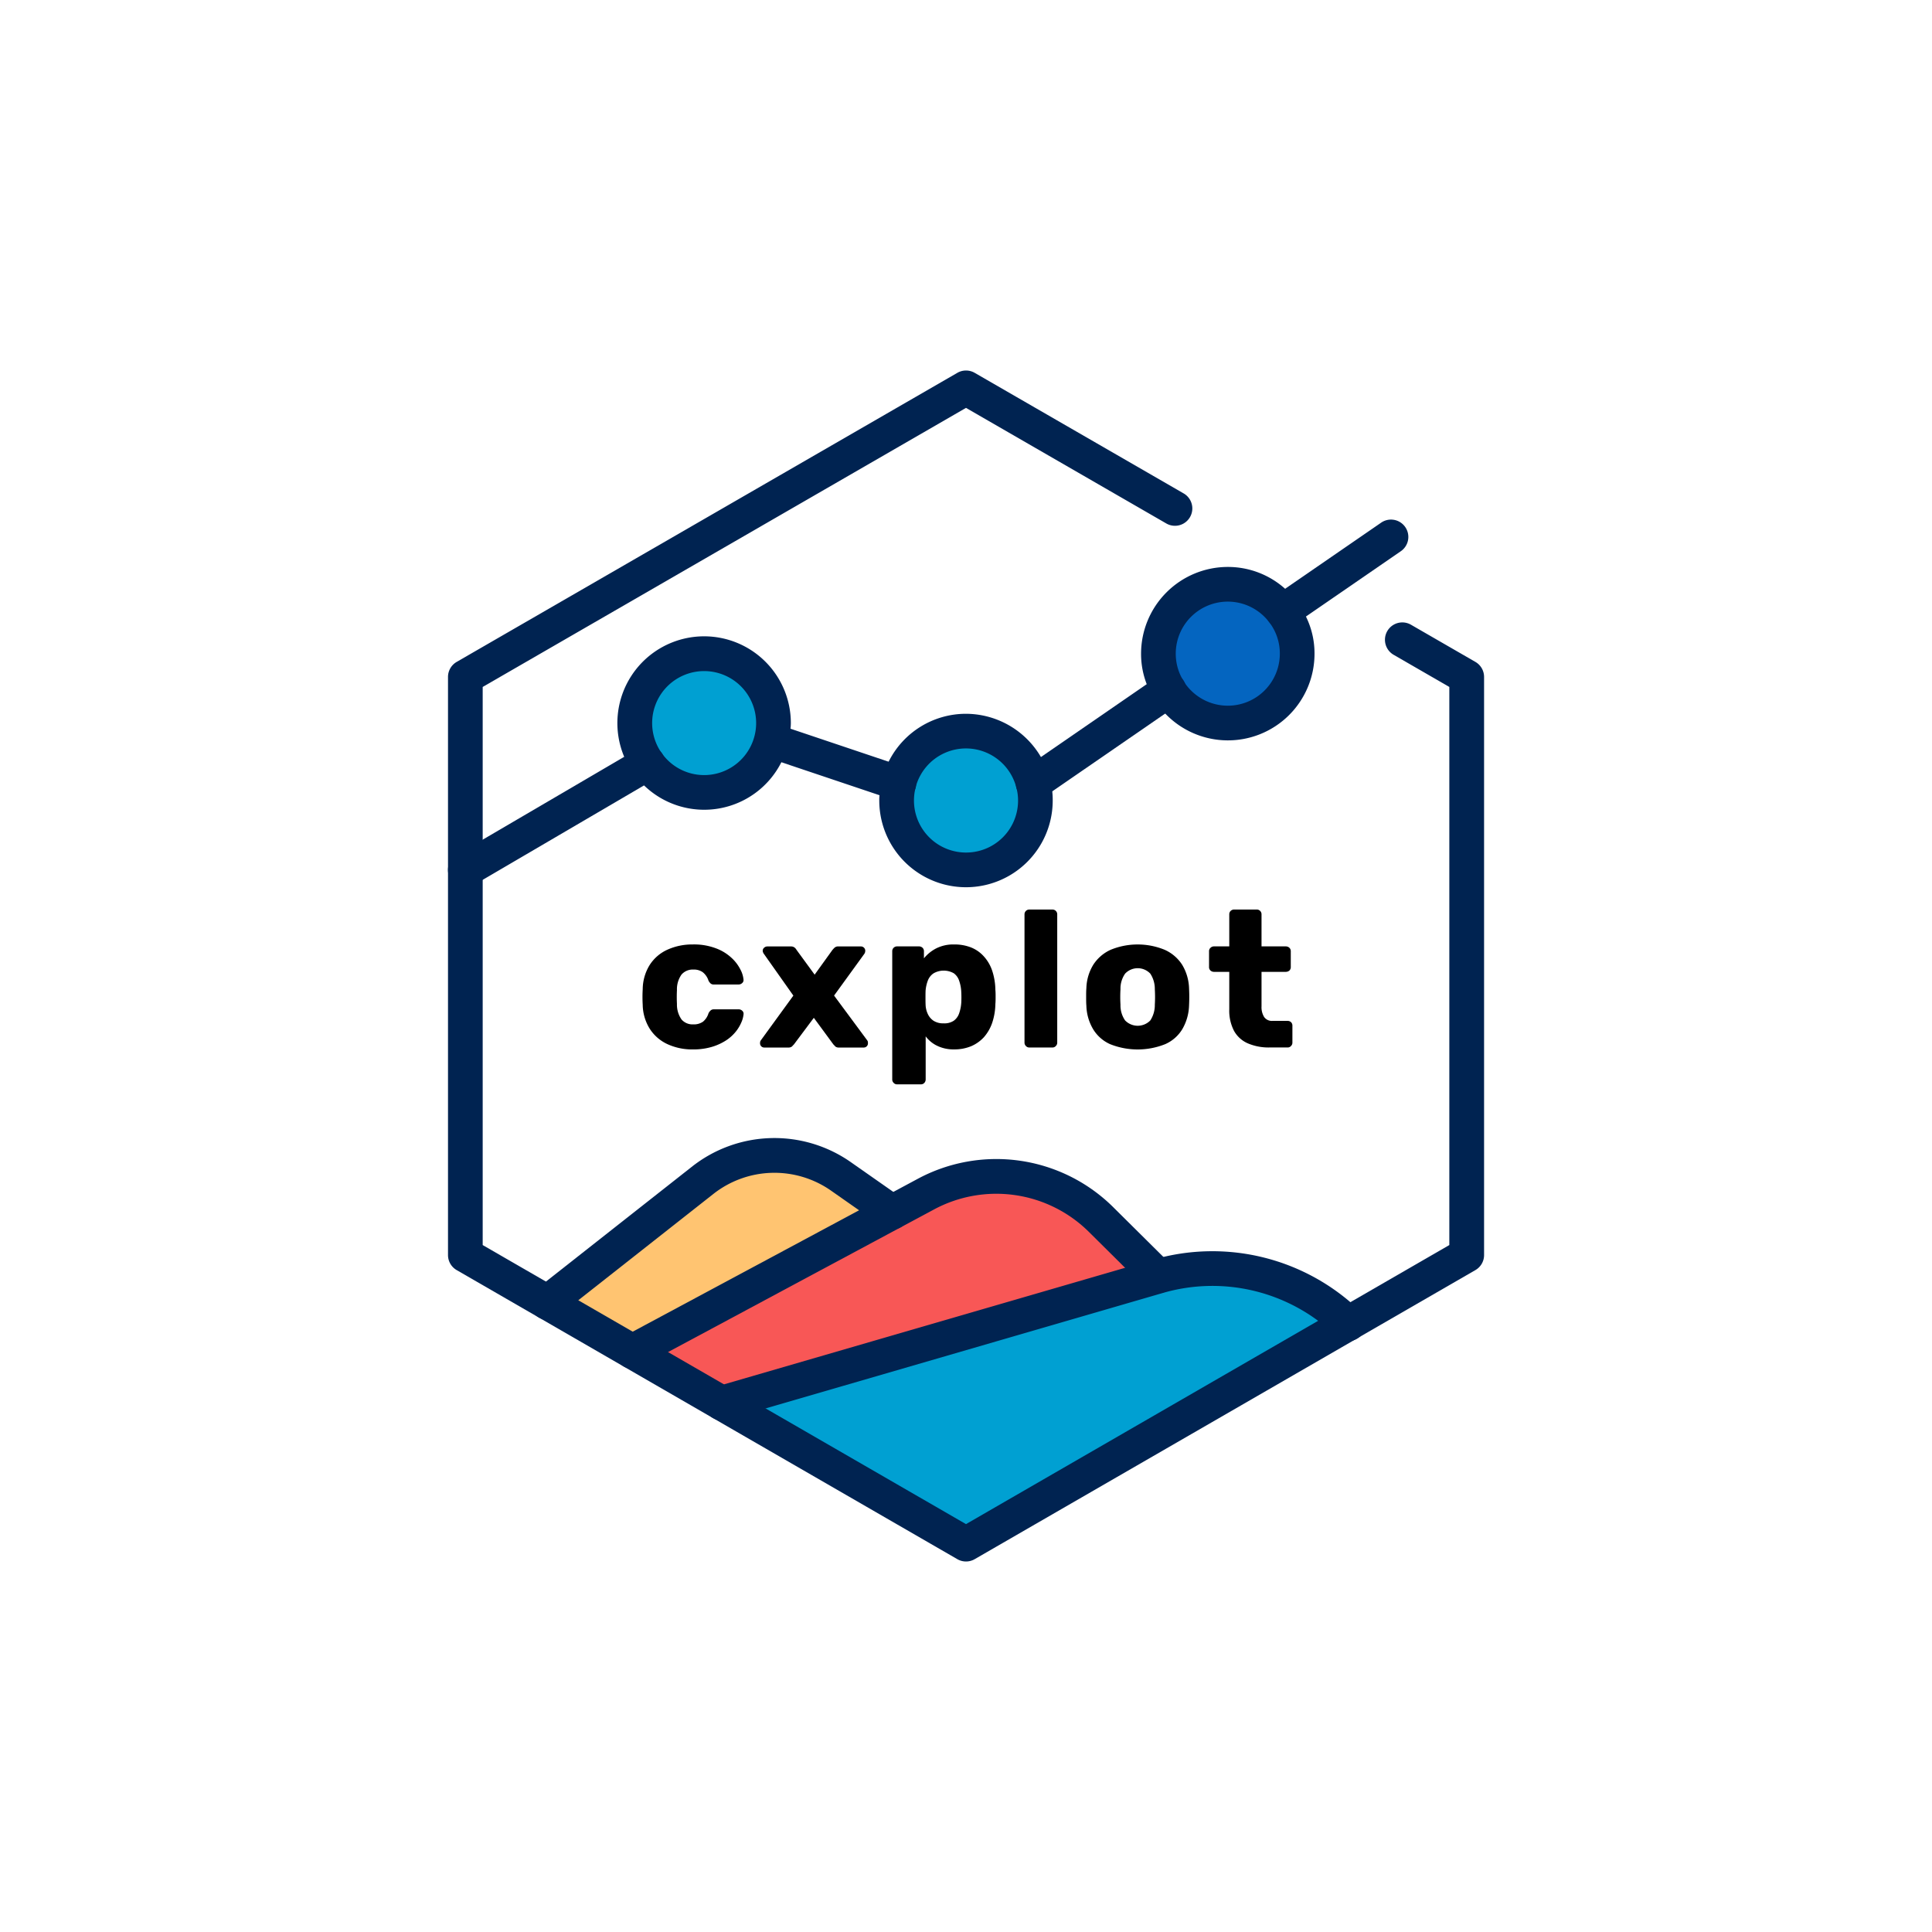 <svg id="Layer_1" data-name="Layer 1" xmlns="http://www.w3.org/2000/svg" viewBox="0 0 300 300"><defs><style>.cls-1{fill:#00a0d2;}.cls-2{fill:#0465c0;}.cls-3{fill:#f85756;}.cls-4{fill:#ffc471;}.cls-5{fill:#002351;}.cls-6{fill:none;}</style></defs><title>_</title><circle class="cls-1" cx="110.626" cy="112.274" r="9.488"/><circle class="cls-1" cx="150.003" cy="124.347" r="9.488"/><circle class="cls-2" cx="190.658" cy="101.501" r="9.488"/><path class="cls-1" d="M209.251,205.8,150,239.177l-38.243-22.138L86.4,202.37l.341-.341c2.729-2.693,21.528-20.917,32.731-22.048,12.1-1.239,19.553,8.313,19.553,8.313s14.112-7.02,24.436-3.878,16.608,13.466,16.608,13.466C200.309,194.559,209.251,205.8,209.251,205.8Z"/><path class="cls-3" d="M180.074,197.881l-68.318,19.158-11.994-7.2-13.017-7.81c2.729-2.693,21.528-20.917,32.731-22.048,12.1-1.239,19.553,8.313,19.553,8.313s14.112-7.02,24.436-3.878S180.074,197.881,180.074,197.881Z"/><path class="cls-4" d="M139.03,188.293,99.763,209.839l-13.017-7.81c2.729-2.693,21.528-20.917,32.731-22.048C131.579,178.741,139.03,188.293,139.03,188.293Z"/><path class="cls-5" d="M150,242.467a2.687,2.687,0,0,1-1.347-.361L70.913,197.219a2.692,2.692,0,0,1-1.347-2.332V105.113a2.692,2.692,0,0,1,1.347-2.332l77.744-44.887a2.691,2.691,0,0,1,2.692,0l32.482,18.744a2.694,2.694,0,0,1-2.693,4.666L150,63.336,74.952,106.669v86.663L150,236.664l75.05-43.332V106.669l-8.649-4.993A2.694,2.694,0,0,1,219.1,97.01l10,5.77a2.7,2.7,0,0,1,1.347,2.333v89.774a2.693,2.693,0,0,1-1.347,2.332L151.35,242.106A2.687,2.687,0,0,1,150,242.467Z"/><path class="cls-5" d="M112.065,220.562a2.695,2.695,0,0,1-.6-5.322l67.632-19.653a32.967,32.967,0,0,1,32.11,8,2.693,2.693,0,1,1-3.752,3.863,27.581,27.581,0,0,0-26.855-6.688l-67.779,19.7A2.688,2.688,0,0,1,112.065,220.562Z"/><path class="cls-5" d="M98.207,212.555a2.694,2.694,0,0,1-1.276-5.067l45.5-24.4a25.775,25.775,0,0,1,30.475,4.406l8.839,8.767a2.694,2.694,0,0,1-3.794,3.824l-8.834-8.763a20.418,20.418,0,0,0-24.137-3.49l-45.5,24.4A2.679,2.679,0,0,1,98.207,212.555Z"/><path class="cls-5" d="M85.009,204.942a2.693,2.693,0,0,1-1.667-4.81l24.042-18.924a20.675,20.675,0,0,1,24.83-.681l7.844,5.493a2.693,2.693,0,1,1-3.089,4.412l-7.846-5.494a15.326,15.326,0,0,0-18.405.5L86.673,204.365A2.683,2.683,0,0,1,85.009,204.942Z"/><path class="cls-5" d="M163.394,122.884A13.528,13.528,0,0,0,150,110.837a13.419,13.419,0,0,0-12.012,7.433,11.214,11.214,0,0,0-.97,2.514,12.059,12.059,0,0,0-.449,2.693,6.215,6.215,0,0,0-.036.826,13.466,13.466,0,0,0,26.932,0A12.314,12.314,0,0,0,163.394,122.884ZM150,132.382a8.08,8.08,0,0,1-8.08-8.08,8.463,8.463,0,0,1,.2-1.8,1.893,1.893,0,0,0,.108-.431,8.075,8.075,0,0,1,15.585.215,1.321,1.321,0,0,0,.072.251A8.065,8.065,0,0,1,150,132.382Z"/><path class="cls-5" d="M202.787,95.737a12.73,12.73,0,0,0-3.232-4.309,13.317,13.317,0,0,0-8.905-3.393A13.482,13.482,0,0,0,177.184,101.5a13,13,0,0,0,.88,4.74,12.861,12.861,0,0,0,2.873,4.56,13.449,13.449,0,0,0,23.18-9.3A12.949,12.949,0,0,0,202.787,95.737ZM190.65,109.58a8.1,8.1,0,0,1-6.733-3.609c-.072-.126-.144-.233-.215-.359a7.979,7.979,0,0,1-1.131-4.112,8.076,8.076,0,0,1,14.4-5.027,7.961,7.961,0,0,1,1.76,5.027A8.08,8.08,0,0,1,190.65,109.58Z"/><path class="cls-5" d="M109.333,98.807a13.472,13.472,0,0,0-12.407,18.709A13.2,13.2,0,0,0,100,121.95a13.422,13.422,0,0,0,21.33-3.591,13.386,13.386,0,0,0,1.418-5.207,7.225,7.225,0,0,0,.054-.88A13.471,13.471,0,0,0,109.333,98.807Zm0,21.546a8.051,8.051,0,0,1-6.643-3.5.1.1,0,0,1-.054-.072,8.074,8.074,0,1,1,6.7,3.573Z"/><path class="cls-5" d="M72.256,137.777a2.693,2.693,0,0,1-1.363-5.017L99.2,116.187a2.693,2.693,0,1,1,2.721,4.648l-28.31,16.573A2.677,2.677,0,0,1,72.256,137.777Z"/><line class="cls-6" x1="120.113" y1="115.109" x2="139.572" y2="121.649"/><path class="cls-5" d="M139.572,124.343a2.7,2.7,0,0,1-.858-.141l-19.458-6.539a2.693,2.693,0,0,1,1.717-5.106L140.43,119.1a2.694,2.694,0,0,1-.858,5.247Z"/><path class="cls-5" d="M199.2,97.63a2.693,2.693,0,0,1-1.529-4.911l16.769-11.544a2.693,2.693,0,1,1,3.054,4.436L200.722,97.155A2.675,2.675,0,0,1,199.2,97.63Z"/><path class="cls-5" d="M160.433,124.347a2.693,2.693,0,0,1-1.53-4.911l21.061-14.508a2.693,2.693,0,1,1,3.054,4.436l-21.06,14.508A2.682,2.682,0,0,1,160.433,124.347Z"/><path d="M114.7,156.729h-3.842a.736.736,0,0,0-.5.162,1.547,1.547,0,0,0-.341.449,2.7,2.7,0,0,1-.862,1.311,2.449,2.449,0,0,1-1.49.413,2.256,2.256,0,0,1-1.831-.754,4.007,4.007,0,0,1-.718-2.424,21.079,21.079,0,0,1,0-2.137,3.954,3.954,0,0,1,.7-2.406,2.286,2.286,0,0,1,1.849-.79,2.384,2.384,0,0,1,1.436.395,2.73,2.73,0,0,1,.916,1.329,1.546,1.546,0,0,0,.341.449.73.73,0,0,0,.5.144H114.7a.792.792,0,0,0,.539-.215.6.6,0,0,0,.215-.521,4.125,4.125,0,0,0-.5-1.616,6.27,6.27,0,0,0-1.382-1.8,7.215,7.215,0,0,0-2.424-1.472,9.6,9.6,0,0,0-3.573-.592,9.329,9.329,0,0,0-3.968.826,6.375,6.375,0,0,0-2.729,2.37A7.266,7.266,0,0,0,99.8,153.6c-.018.323-.036.718-.036,1.221,0,.485.018.9.036,1.221a7.245,7.245,0,0,0,1.1,3.717,6.481,6.481,0,0,0,2.729,2.37,9.189,9.189,0,0,0,3.95.826,10.122,10.122,0,0,0,3.016-.413,8.53,8.53,0,0,0,2.226-1.041,6.543,6.543,0,0,0,1.49-1.382,6.178,6.178,0,0,0,.844-1.454,4.111,4.111,0,0,0,.305-1.185.617.617,0,0,0-.215-.539A.792.792,0,0,0,114.7,156.729Z"/><path d="M134.757,161.738a.748.748,0,0,0-.126-.233l-5.117-6.913,4.7-6.482a.683.683,0,0,0,.108-.233,1.212,1.212,0,0,0,.036-.251.674.674,0,0,0-.664-.664H130.16a.794.794,0,0,0-.575.2c-.144.126-.233.251-.323.341l-2.765,3.842-2.819-3.86a1.156,1.156,0,0,0-.287-.341.877.877,0,0,0-.575-.18h-3.681a.727.727,0,0,0-.485.2.6.6,0,0,0-.215.467.634.634,0,0,0,.054.251.746.746,0,0,0,.126.233l4.578,6.482-5.027,6.913a.664.664,0,0,0-.126.251.966.966,0,0,0-.018.2.647.647,0,0,0,.664.7h3.753a.825.825,0,0,0,.557-.18c.108-.126.215-.233.287-.305l3.088-4.13,3.034,4.13c.09.09.2.2.305.323a.824.824,0,0,0,.557.162h3.842a.648.648,0,0,0,.664-.7A1.03,1.03,0,0,0,134.757,161.738Z"/><path d="M154.561,153.694a9.841,9.841,0,0,0-.5-2.981,6.244,6.244,0,0,0-1.293-2.208,5.315,5.315,0,0,0-1.975-1.383,7,7,0,0,0-2.639-.467,5.892,5.892,0,0,0-2.819.628,6.052,6.052,0,0,0-1.867,1.526v-1.1a.731.731,0,0,0-.215-.539.791.791,0,0,0-.539-.215H139.3a.736.736,0,0,0-.754.754v19.912a.719.719,0,0,0,.215.521.683.683,0,0,0,.539.233h3.681a.7.7,0,0,0,.557-.233.783.783,0,0,0,.2-.521v-6.7a4.773,4.773,0,0,0,1.831,1.49,5.833,5.833,0,0,0,2.585.539,6.808,6.808,0,0,0,2.657-.5,5.808,5.808,0,0,0,1.975-1.4,6.667,6.667,0,0,0,1.275-2.208,9.674,9.674,0,0,0,.5-2.927c.036-.4.036-.772.036-1.113S154.6,154.089,154.561,153.694Zm-5.3,2.047a6.147,6.147,0,0,1-.323,1.6,2.353,2.353,0,0,1-.826,1.149,2.6,2.6,0,0,1-1.6.413,2.741,2.741,0,0,1-1.544-.395,2.566,2.566,0,0,1-.9-1.059,3.653,3.653,0,0,1-.341-1.4c-.018-.4-.018-.79-.018-1.149s0-.736.018-1.113a5.777,5.777,0,0,1,.341-1.508,2.38,2.38,0,0,1,.88-1.131,3.168,3.168,0,0,1,3.16-.018,2.354,2.354,0,0,1,.826,1.149,6.148,6.148,0,0,1,.323,1.6A16.231,16.231,0,0,1,149.264,155.741Z"/><path d="M163.951,141.449a.731.731,0,0,0-.539-.215h-3.573a.736.736,0,0,0-.754.754V161.9a.719.719,0,0,0,.215.521.683.683,0,0,0,.539.233h3.573a.683.683,0,0,0,.539-.233.719.719,0,0,0,.215-.521V141.988A.731.731,0,0,0,163.951,141.449Z"/><path d="M184.635,153.443a7.5,7.5,0,0,0-1.077-3.645,6.241,6.241,0,0,0-2.711-2.316,11.054,11.054,0,0,0-8.385,0,6.3,6.3,0,0,0-2.693,2.316,7.319,7.319,0,0,0-1.077,3.645c-.036.4-.036.844-.036,1.347,0,.521,0,.97.036,1.383a7.535,7.535,0,0,0,1.041,3.627,5.882,5.882,0,0,0,2.639,2.334,11.515,11.515,0,0,0,8.564,0,5.836,5.836,0,0,0,2.657-2.334,7.736,7.736,0,0,0,1.041-3.627c.018-.413.036-.862.036-1.383C184.671,154.287,184.653,153.838,184.635,153.443Zm-5.315,2.568a4.34,4.34,0,0,1-.7,2.442,2.731,2.731,0,0,1-3.914,0,4.07,4.07,0,0,1-.718-2.442c-.018-.305-.036-.7-.036-1.2s.018-.9.036-1.2a4.052,4.052,0,0,1,.718-2.424,2.691,2.691,0,0,1,3.914,0,4.321,4.321,0,0,1,.7,2.424,20.208,20.208,0,0,1,0,2.406Z"/><path d="M200.471,158.722a.794.794,0,0,0-.539-.2H197.6a1.454,1.454,0,0,1-1.311-.611,2.9,2.9,0,0,1-.4-1.634v-5.368h3.77a.877.877,0,0,0,.557-.2.744.744,0,0,0,.216-.557v-2.442a.731.731,0,0,0-.216-.539.8.8,0,0,0-.557-.215h-3.77v-4.973a.736.736,0,0,0-.754-.754h-3.5a.791.791,0,0,0-.539.215.731.731,0,0,0-.215.539v4.973h-2.352a.744.744,0,0,0-.557.215.683.683,0,0,0-.233.539v2.442a.7.7,0,0,0,.233.557.809.809,0,0,0,.557.2h2.352v5.8a6.783,6.783,0,0,0,.754,3.393,4.492,4.492,0,0,0,2.155,1.921,8.21,8.21,0,0,0,3.34.628h2.8a.682.682,0,0,0,.539-.233.719.719,0,0,0,.215-.521v-2.621A.744.744,0,0,0,200.471,158.722Z"/></svg>